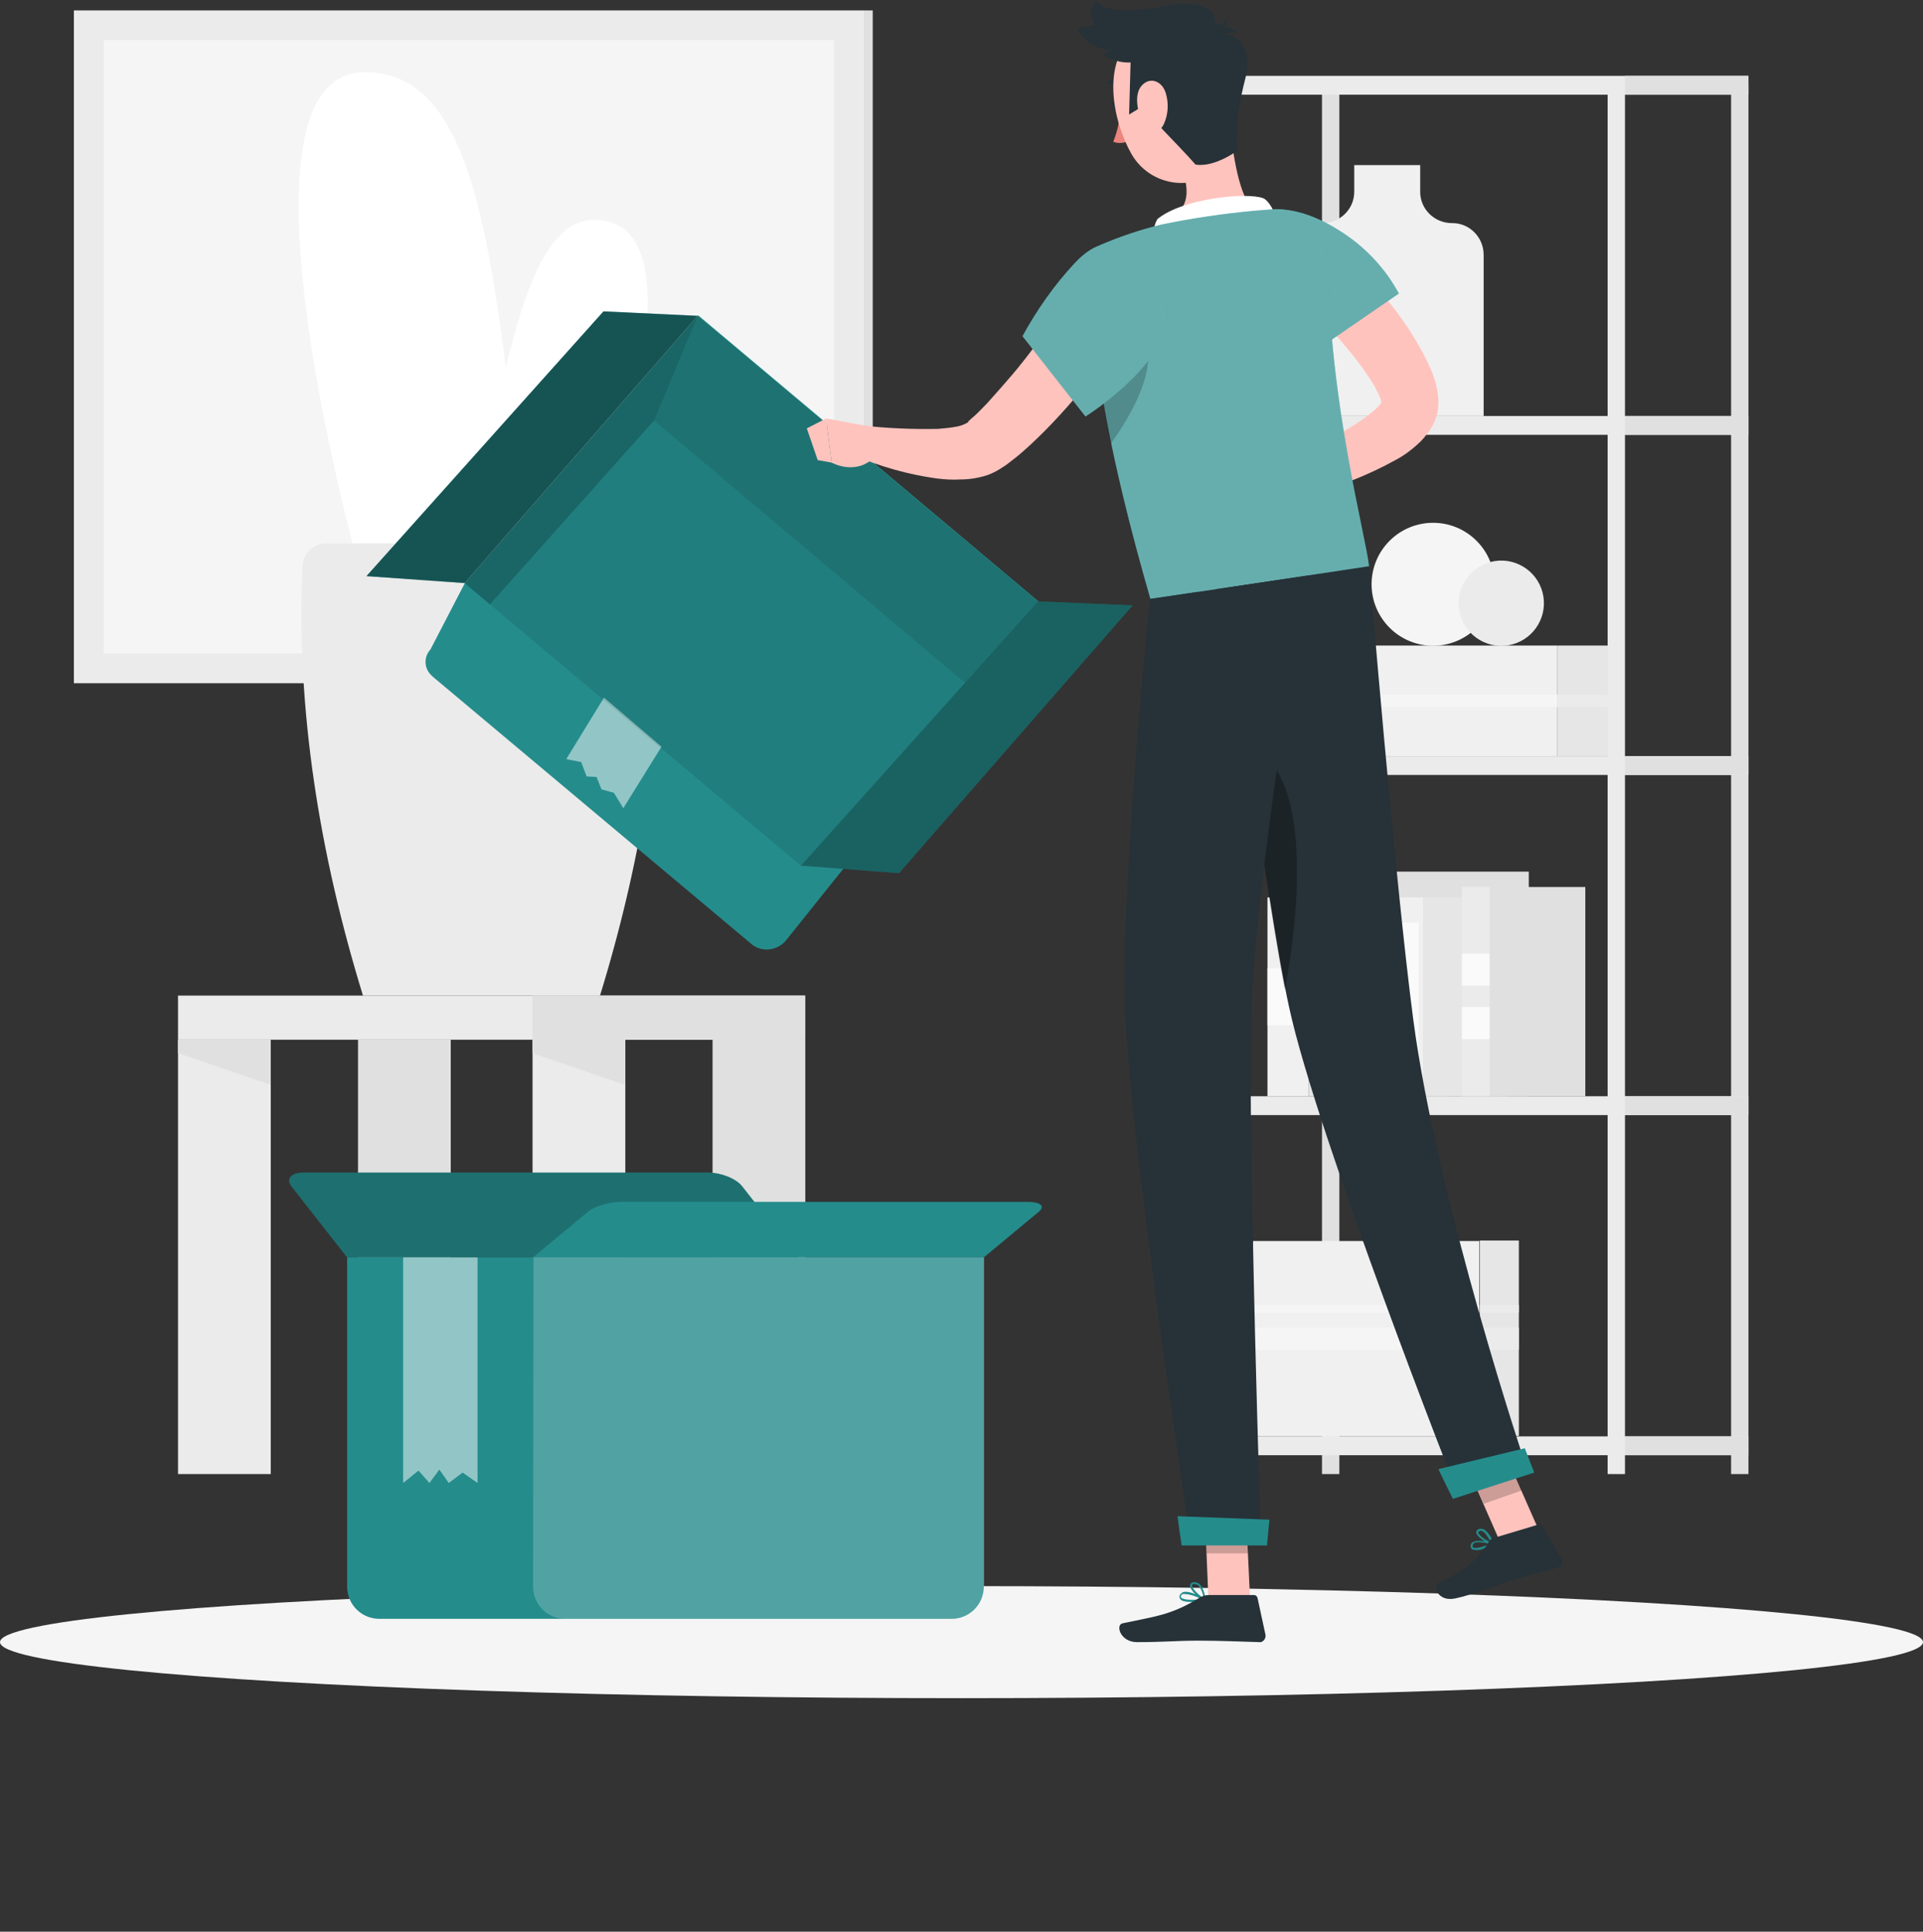 <?xml version="1.0" encoding="utf-8"?>
<!-- Generator: Adobe Illustrator 21.0.0, SVG Export Plug-In . SVG Version: 6.00 Build 0)  -->
<svg version="1.1" id="Capa_1" xmlns="http://www.w3.org/2000/svg" xmlns:xlink="http://www.w3.org/1999/xlink" x="0px" y="0px"
	 viewBox="0 0 387.8 389.6" style="enable-background:new 0 0 387.8 389.6;" xml:space="preserve">
<rect x="0" y="0" width="387.8" height="389.6" fill="#333333" stroke="none"/>
<style type="text/css">
	.st0{fill:#EBEBEB;}
	.st1{fill:#E0E0E0;}
	.st2{fill:#F5F5F5;}
	.st3{fill:#FFFFFF;}
	.st4{fill:#F0F0F0;}
	.st5{fill:#E6E6E6;}
	.st6{fill:#FAFAFA;}
	.st7{fill:#258C8C;}
	.st8{opacity:0.2;enable-background:new    ;}
	.st9{opacity:0.2;fill:#FFFFFF;enable-background:new    ;}
	.st10{opacity:0.5;fill:#FFFFFF;enable-background:new    ;}
	.st11{opacity:0.1;enable-background:new    ;}
	.st12{opacity:0.3;enable-background:new    ;}
	.st13{opacity:0.4;enable-background:new    ;}
	.st14{fill:#263238;}
	.st15{fill:#ED847E;}
	.st16{fill:#FFC3BD;}
	.st17{opacity:0.3;}
</style>
<title>Recurso 1</title>
<g id="Character">
	<rect x="35.9" y="200.8" class="st0" width="126.4" height="8.9"/>
	<rect x="107.4" y="200.8" class="st1" width="55" height="8.9"/>
	<rect x="35.9" y="209.7" class="st0" width="18.7" height="87.6"/>
	<polygon class="st1" points="54.6,218.8 35.9,212.4 35.9,209.7 54.6,209.7 	"/>
	<rect x="143.7" y="209.7" class="st1" width="18.7" height="87.6"/>
	<rect x="107.4" y="209.7" class="st0" width="18.7" height="87.6"/>
	<polygon class="st1" points="126,218.8 107.4,212.4 107.4,209.7 126,209.7 	"/>
	<rect x="72.2" y="209.7" class="st1" width="18.7" height="87.6"/>
	<rect x="14.9" y="2.1" class="st0" width="159.3" height="135.7"/>
	<rect x="174.2" y="2.1" class="st1" width="1.8" height="135.7"/>
	<rect x="20.9" y="8.1" class="st2" width="147.3" height="123.7"/>
	<path class="st3" d="M92.8,113c9-30,11.5-74.3,30.6-68.1s-5.9,71.5-5.9,71.5L92.8,113z"/>
	<path class="st3" d="M108.2,114.5C99.1,71,101.4,13.3,72.9,14.6s0,101.8,0,101.8L108.2,114.5z"/>
	<path class="st0" d="M128.3,109.6H66c-2.6-0.1-4.9,2-5,4.6c-1.3,28.7,3.4,58,12.2,86.6H121c8.8-28.6,13.4-57.9,12.2-86.6
		C133.1,111.6,130.9,109.6,128.3,109.6z"/>
	<rect x="266.6" y="17.2" class="st1" width="3.5" height="280.1"/>
	<rect x="349.1" y="17.2" class="st1" width="3.5" height="280.1"/>
	<rect x="241.7" y="17.2" class="st0" width="3.5" height="280.1"/>
	<rect x="324.2" y="17.2" class="st0" width="3.5" height="280.1"/>
	<rect x="241.7" y="15.3" class="st0" width="110.9" height="3.8"/>
	<rect x="241.7" y="83.9" class="st0" width="110.9" height="3.8"/>
	<rect x="241.7" y="152.5" class="st0" width="110.9" height="3.8"/>
	<rect x="241.7" y="221.1" class="st0" width="110.9" height="3.8"/>
	<rect x="241.7" y="289.7" class="st0" width="110.9" height="3.8"/>
	<rect x="327.7" y="15.3" class="st1" width="24.9" height="3.8"/>
	<rect x="327.7" y="83.9" class="st1" width="24.9" height="3.8"/>
	<rect x="327.7" y="152.5" class="st1" width="24.9" height="3.8"/>
	<rect x="327.7" y="221.1" class="st1" width="24.9" height="3.8"/>
	<rect x="327.7" y="289.7" class="st1" width="24.9" height="3.8"/>
	<path class="st4" d="M286.4,38.7v-5.4h-13.3v5.4c0,3.5-2.9,6.3-6.4,6.3l0,0c-3.5,0-6.4,2.9-6.4,6.4v32.5h38.9V51.4
		c0-3.5-2.8-6.4-6.3-6.4c0,0,0,0-0.1,0l0,0C289.3,45,286.4,42.2,286.4,38.7z"/>
	<rect x="255.6" y="130.2" class="st4" width="58.4" height="22.3"/>
	<rect x="314" y="130.2" class="st5" width="10.2" height="22.3"/>
	<rect x="314" y="140.1" class="st0" width="10.2" height="2.5"/>
	<rect x="255.6" y="140.1" class="st2" width="58.4" height="2.5"/>
	<rect x="252.7" y="250.3" class="st4" width="45.6" height="39.4"/>
	<rect x="298.4" y="250.2" class="st5" width="7.9" height="39.4"/>
	<rect x="298.4" y="267.8" class="st0" width="7.9" height="4.4"/>
	<rect x="252.7" y="267.8" class="st2" width="45.6" height="4.4"/>
	<rect x="298.4" y="263.2" class="st0" width="7.9" height="1.5"/>
	<rect x="252.7" y="263.2" class="st2" width="45.6" height="1.5"/>
	<rect x="255.6" y="181" class="st4" width="8.3" height="40.1"/>
	<rect x="255.6" y="195.3" class="st6" width="8.3" height="11.5"/>
	<rect x="263.9" y="181" class="st5" width="28.1" height="40.1"/>
	<rect x="267.3" y="175.8" class="st0" width="9.3" height="45.3"/>
	<rect x="267.3" y="190.2" class="st6" width="9.3" height="7"/>
	<rect x="267.3" y="201.9" class="st6" width="9.3" height="7"/>
	<rect x="276.6" y="175.8" class="st1" width="31.7" height="45.3"/>
	<rect x="282" y="181" class="st4" width="5" height="40.1"/>
	<rect x="282.8" y="186.1" class="st6" width="3.3" height="29.9"/>
	<rect x="287" y="181" class="st5" width="17.1" height="40.1"/>
	<rect x="294.8" y="178.9" class="st0" width="5.7" height="42.2"/>
	<rect x="294.8" y="192.3" class="st6" width="5.7" height="6.5"/>
	<rect x="294.8" y="203.1" class="st6" width="5.7" height="6.5"/>
	<rect x="300.4" y="178.9" class="st1" width="19.3" height="42.2"/>
	<ellipse transform="matrix(0.707 -0.707 0.707 0.707 1.391 238.879)" class="st2" cx="289" cy="117.8" rx="12.4" ry="12.4"/>
	<ellipse transform="matrix(0.987 -0.16 0.16 0.987 -15.565 50.09)" class="st0" cx="302.8" cy="121.6" rx="8.6" ry="8.6"/>
	<ellipse id="_Path_" class="st2" cx="193.9" cy="331.2" rx="193.9" ry="11.3"/>
	<path class="st7" d="M70,253.6h128.4l0,0V320c0,3.6-2.9,6.5-6.5,6.5l0,0H76.5c-3.6,0-6.5-2.9-6.5-6.5l0,0V253.6L70,253.6z"/>
	<path class="st7" d="M70,253.6h90.9l-11.2-14.3c-1.2-1.6-4.3-2.8-6.8-2.8H61.2c-2.5,0-3.6,1.3-2.4,2.8L70,253.6z"/>
	<path class="st8" d="M70,253.6h90.9l-11.2-14.3c-1.2-1.6-4.3-2.8-6.8-2.8H61.2c-2.5,0-3.6,1.3-2.4,2.8L70,253.6z"/>
	<path class="st7" d="M198.4,253.6h-90.9l11.2-9.3c1.2-1,4.3-1.9,6.8-1.9h81.7c2.5,0,3.6,0.8,2.4,1.9L198.4,253.6z"/>
	<path class="st9" d="M107.6,253.6h90.9l0,0V320c0,3.6-2.9,6.5-6.5,6.5l0,0h-78c-3.6,0-6.5-2.9-6.5-6.5l0,0L107.6,253.6L107.6,253.6
		z"/>
	<polygon class="st10" points="81.3,253.6 81.3,299.1 84.4,296.6 86.6,299.1 88.6,296.4 90.5,299.1 93.3,297 96.3,299.1 96.3,253.6 
			"/>
	<path class="st7" d="M158.4,189.8l53.3-66.6l-70.9-59.6l-47,53.9l-7,13.5c-1.4,1.5-1.3,3.9,0.3,5.3c0.1,0.1,0.1,0.1,0.2,0.2
		l64,53.7C153.3,192.1,156.5,191.9,158.4,189.8z"/>
	<polygon class="st10" points="121.8,140.7 114.2,153.1 117.2,153.7 118.3,156.6 120.3,156.7 121.3,159.2 123.8,159.9 125.7,163 
		133.4,150.6 	"/>
	<polygon class="st11" points="209.3,121.3 161.5,174.6 93.7,117.6 140.7,63.7 	"/>
	<polygon class="st7" points="209.3,121.3 161.5,174.6 181.3,176.1 228.4,122.1 	"/>
	<polygon class="st12" points="209.3,121.3 161.5,174.6 181.3,176.1 228.4,122.1 	"/>
	<polygon class="st7" points="121.7,62.8 73.9,116.2 93.7,117.6 140.7,63.7 	"/>
	<polygon class="st13" points="121.7,62.8 73.9,116.2 93.7,117.6 140.7,63.7 	"/>
	<polygon class="st11" points="194.6,137.7 209.3,121.3 140.7,63.7 131.9,84.8 	"/>
	<polygon class="st8" points="93.7,117.6 140.7,63.7 131.9,84.8 98.8,121.9 	"/>
	<path class="st14" d="M225.9,21c0.2,0.6,0,1.3-0.4,1.4s-0.9-0.3-1.1-1s0-1.3,0.4-1.4S225.7,20.3,225.9,21z"/>
	<path class="st15" d="M226,22.2c-0.2,2.2-0.7,4.4-1.5,6.4c1.1,0.4,2.3,0.3,3.3-0.3L226,22.2z"/>
	<path class="st14" d="M227.2,16.7c0.1,0,0.2-0.1,0.2-0.2c0.1-0.2,0-0.4-0.2-0.5c0,0,0,0,0,0c-1.2-0.5-2.5-0.3-3.6,0.4
		c-0.2,0.1-0.2,0.4-0.1,0.5c0,0,0,0,0,0c0.1,0.2,0.4,0.2,0.6,0.1l0,0c0.8-0.5,1.9-0.7,2.8-0.3C227,16.7,227.1,16.7,227.2,16.7z"/>
	<path class="st16" d="M248.1,25.2c0.4,5.3,1.8,15,4.9,17.2c0,0-0.7,6.4-12,8c-12.3,1.8-6.8-5.3-6.8-5.3c6.5-2.6,5.6-7.6,3.7-12.1
		l4.8-5.5C244.5,25.6,247.9,22.5,248.1,25.2z"/>
	<path class="st3" d="M257,45c1-0.9-1-4.5-2.2-5c-3.2-1.3-16.4,0-21.4,4.2c-0.8,1.4-1,3.1-0.4,4.7L257,45z"/>
	<path class="st7" d="M299,312.4c-0.7,0.3-1.4,0.3-2.1,0.1c-0.3-0.2-0.4-0.6-0.3-0.9c0.1-0.3,0.2-0.5,0.5-0.6
		c1.1-0.6,3.8,0.2,3.9,0.2c0.1,0,0.1,0.1,0.1,0.2c0,0.1,0,0.2-0.1,0.2C300.4,311.8,299.7,312.1,299,312.4z M297.5,311.1
		c-0.1,0-0.2,0.1-0.2,0.1c-0.1,0.1-0.2,0.2-0.3,0.4c-0.1,0.4,0.1,0.5,0.1,0.5c0.5,0.3,2.1-0.1,3.2-0.7
		C299.5,311.1,298.5,311,297.5,311.1L297.5,311.1z"/>
	<path class="st7" d="M301,311.5h-0.1c-1-0.2-3.1-1.5-3.2-2.4c0-0.3,0.2-0.6,0.5-0.7c0.3-0.1,0.6-0.1,0.9,0c1.2,0.5,2.1,2.7,2.1,2.8
		c0,0.1,0,0.1,0,0.2C301.1,311.5,301,311.5,301,311.5z M298.4,308.8L298.4,308.8c-0.3,0.1-0.3,0.2-0.3,0.3c0.1,0.5,1.5,1.6,2.5,1.9
		c-0.3-0.6-1-1.9-1.7-2.2C298.7,308.7,298.5,308.7,298.4,308.8L298.4,308.8z"/>
	<path class="st7" d="M240.4,323.1c-1.1,0-2.1-0.1-2.4-0.6c-0.2-0.3-0.2-0.6,0-0.9c0.1-0.2,0.4-0.4,0.6-0.5c1.4-0.4,4.3,1.3,4.4,1.4
		c0.1,0.1,0.1,0.2,0.1,0.3c0,0.1-0.1,0.1-0.1,0.1C242.1,323,241.2,323.1,240.4,323.1z M239,321.5c-0.1,0-0.3,0-0.4,0
		c-0.2,0-0.3,0.1-0.4,0.3c-0.1,0.2-0.1,0.4,0,0.4c0.4,0.5,2.5,0.6,4,0.3C241.3,322,240.2,321.6,239,321.5L239,321.5z"/>
	<path class="st7" d="M242.9,322.9L242.9,322.9c-1.1-0.5-3.1-2.3-2.9-3.2c0-0.2,0.2-0.5,0.7-0.6c0.4,0,0.8,0.1,1.1,0.3
		c1.1,0.9,1.3,3.1,1.3,3.2c0,0.1,0,0.1-0.1,0.2C243,322.9,242.9,322.9,242.9,322.9z M240.9,319.5h-0.1c-0.4,0-0.4,0.2-0.4,0.2
		c-0.1,0.6,1.3,2,2.3,2.6c-0.1-1-0.5-1.9-1.1-2.6C241.4,319.6,241.1,319.5,240.9,319.5L240.9,319.5z"/>
	<polygon class="st16" points="252.1,322.7 243.7,322.7 242.9,303.4 251.2,303.4 	"/>
	<polygon class="st16" points="310.7,309.5 303,312.1 295,293.9 302.7,291.3 	"/>
	<path class="st14" d="M301.2,310.2l9-2.7c0.3-0.1,0.7,0,0.9,0.3l3.8,6.6c0.3,0.6,0.1,1.3-0.5,1.7c-0.1,0-0.2,0.1-0.3,0.1
		c-3.1,0.9-4.7,1.2-8.7,2.4c-2.4,0.7-8.5,3.1-12,3.8s-4.6-2.6-3.2-3.2c6-2.6,8.5-5.7,9.9-8C300.3,310.7,300.7,310.4,301.2,310.2z"/>
	<path class="st14" d="M243.8,321.7h9.1c0.3,0,0.6,0.2,0.7,0.6l1.6,7.4c0.1,0.7-0.3,1.3-0.9,1.5c-0.1,0-0.2,0-0.3,0
		c-3.3-0.1-8-0.3-12.2-0.3c-4.8,0-6.9,0.3-12.5,0.3c-3.4,0-4.4-3.5-2.9-3.8c6.5-1.4,9.7-1.6,15.4-5.1
		C242.4,321.9,243.1,321.7,243.8,321.7z"/>
	<path class="st16" d="M268,47.8c2.4,2.2,4.5,4.5,6.7,6.8s4.2,4.8,6.2,7.3c2,2.6,3.9,5.4,5.5,8.3c0.9,1.6,1.7,3.2,2.4,4.9
		c0.2,0.5,0.3,0.9,0.5,1.4c0.2,0.5,0.3,1,0.4,1.6l0.2,0.8l0.1,0.9c0.1,0.8,0.1,1.7,0,2.6c-0.2,1.6-0.8,3.1-1.7,4.4
		c-0.7,1-1.4,1.9-2.3,2.7c-1.4,1.3-2.9,2.4-4.6,3.3c-2.9,1.6-5.9,3-9,4.2c-5.9,2.2-12,3.9-18.2,5l-1.8-6c5.4-2.4,10.9-4.9,16-7.6
		c2.5-1.3,4.9-2.7,7.2-4.4c0.9-0.7,1.8-1.4,2.6-2.3c0.2-0.3,0.4-0.5,0.6-0.9c0.1-0.2,0-0.2-0.1,0.2c-0.1,0.7-0.1,0.2-0.2-0.2
		c0-0.2-0.1-0.4-0.2-0.6s-0.2-0.5-0.3-0.7c-0.5-1.1-1.1-2.2-1.8-3.2c-1.5-2.3-3.2-4.5-5-6.6c-1.8-2.2-3.8-4.3-5.8-6.5
		s-4.1-4.3-6-6.3L268,47.8z"/>
	<path class="st16" d="M254.8,95l-7.9,2.4l5.1,8.3c0,0,4.6-1.9,5.7-5.9L254.8,95z"/>
	<polygon class="st16" points="243.7,100.3 246.8,107.2 251.9,105.7 246.8,97.4 	"/>
	<path class="st7" d="M249.6,50c-0.8,8,16.2,20.4,16.2,20.4l16.3-11.2c-2.8-5.2-7-9.6-12-12.7C260.7,40.5,250.5,40.1,249.6,50z"/>
	<g class="st17">
		<path class="st3" d="M249.6,50c-0.8,8,16.2,20.4,16.2,20.4l16.3-11.2c-2.8-5.2-7-9.6-12-12.7C260.7,40.5,250.5,40.1,249.6,50z"/>
	</g>
	<path class="st7" d="M221.9,49.4c0,0-7.3,11.2,10.1,71.4l44.1-6.5c-0.6-6.1-8-32.7-8.3-61.8c0-5.7-4.7-10.4-10.5-10.3
		c-0.1,0-0.3,0-0.4,0c-1.3,0.1-2.6,0.2-3.9,0.3c-6.3,0.6-12.6,1.5-18.8,2.8C230,46.3,225.9,47.7,221.9,49.4z"/>
	<g class="st17">
		<path class="st3" d="M221.9,49.4c0,0-7.3,11.2,10.1,71.4l44.1-6.5c-0.6-6.1-8-32.7-8.3-61.8c0-5.7-4.7-10.4-10.5-10.3
			c-0.1,0-0.3,0-0.4,0c-1.3,0.1-2.6,0.2-3.9,0.3c-6.3,0.6-12.6,1.5-18.8,2.8C230,46.3,225.9,47.7,221.9,49.4z"/>
	</g>
	<path class="st8" d="M220.8,68.7l0.1-0.2l10.4,0.9c1.6,6.7-4.2,15.8-7.3,20.1C222.6,82.7,221.5,75.7,220.8,68.7z"/>
	<polygon class="st8" points="242.9,303.4 243.3,313.3 251.7,313.3 251.2,303.4 	"/>
	<polygon class="st8" points="302.7,291.3 295,293.9 299.2,303.3 306.9,300.6 	"/>
	<path class="st16" d="M247,13.3c1.8,8.1,3.3,12.7,0.5,18c-4.2,7.9-15.1,7.1-19.3-0.2c-3.8-6.6-6.2-18.7,0.7-24.1
		c4.9-3.9,12-3.1,15.9,1.7C245.9,10,246.6,11.6,247,13.3z"/>
	<path class="st14" d="M230.8,21.2l-3.1,1.9l0.3-10.5c-2,0.1-3.9-0.5-5.6-1.6c1.1-1,18.4-7.1,23.8-6c0.5-0.3,0.9-0.8,1.2-1.3
		c0,0,0.2,1.3-0.7,1.8c0.7-0.1,2.3,0.2,2.8,1.2c-0.8-0.2-1.6-0.2-2.3,0.1c0,0,6.1,0.9,3.9,9.2c-2.4,9.2-1.6,14.4-1.6,14.4
		s-4.5,3.4-8.4,2.8C237.1,28.6,231.1,23.2,230.8,21.2z"/>
	<path class="st14" d="M225,10.1c-4.9,0-6.6-2.4-7.9-4.4c3.5-0.4,10.8-2.6,16.2-3s11.3,0.6,9.5,3S225,10.1,225,10.1z"/>
	<path class="st14" d="M226,7.9c-4-0.6-7.9-4.3-4.9-7.9c1.1,2.7,8.6,2.3,13.9,1.2c7-1.5,11.9,0.9,9.4,5.7C243.1,9.5,226,7.9,226,7.9
		z"/>
	<path class="st16" d="M235.1,18.8c0.6,2,0.5,4.1-0.3,6c-1,2.5-3.2,2-4.4-0.2c-1-2-1.8-5.6-0.1-7.4S234.4,16.4,235.1,18.8z"/>
	<path class="st14" d="M247.6,118.5c0,0,7.2,61,12.4,84.8c5.7,26.1,33.8,97.5,33.8,97.5l14-4.9c0,0-18-53.7-22.8-90.3
		c-3.7-28.1-8.9-91.4-8.9-91.4L247.6,118.5z"/>
	<path class="st7" d="M290.1,296.3c-0.1,0,2.9,6,2.9,6l16.4-5.3l-1.9-4.9L290.1,296.3z"/>
	<path class="st12" d="M251.5,149.8c2.3,16.9,5.1,36.9,7.6,49.8C262.8,179.9,263.8,155.1,251.5,149.8z"/>
	<path class="st14" d="M231.9,120.8c0,0-5.9,57.3-5,82.7c0.9,26.5,13.3,107.9,13.3,107.9h14.1c0,0-2.6-79.9-2-105.9
		c0.7-28.3,11.3-89.4,11.3-89.4L231.9,120.8z"/>
	<path class="st7" d="M237.5,305.8c-0.1,0,0.8,5.9,0.8,5.9h17.2l0.5-5.2L237.5,305.8z"/>
	<path class="st16" d="M229.2,63.5c-1.6,2.5-3.1,4.7-4.8,7s-3.4,4.5-5.1,6.7c-3.6,4.5-7.4,8.7-11.6,12.6c-1.1,1-2.2,2-3.4,2.9
		l-0.9,0.7l-0.4,0.3c-0.2,0.1-0.2,0.2-0.6,0.4c-1,0.7-2.1,1.3-3.2,1.7c-1.8,0.6-3.7,0.9-5.5,0.9c-1.6,0.1-3.2,0-4.8-0.2
		c-5.8-0.8-11.4-2.4-16.8-4.7l1.7-6c5.1,0.6,10.3,0.8,15.4,0.7c1.1-0.1,2.3-0.2,3.4-0.4c0.8-0.1,1.7-0.4,2.4-0.8
		c0.2-0.1,0.4-0.3,0.3-0.3s0.1-0.1,0.2-0.2l0.3-0.3l0.7-0.6c0.9-0.8,1.8-1.8,2.6-2.6c1.7-1.9,3.4-3.8,5.1-5.8s3.3-4.1,4.9-6.2
		s3.1-4.2,4.7-6.4s3.1-4.4,4.5-6.4L229.2,63.5z"/>
	<path class="st7" d="M235,60.8c3.4,11-16.1,23.2-16.1,23.2l-12.7-16.2c2.9-5.3,6.4-10.3,10.5-14.7C225.3,43.8,232.4,52.4,235,60.8z
		"/>
	<g class="st17">
		<path class="st3" d="M235,60.8c3.4,11-16.1,23.2-16.1,23.2l-12.7-16.2c2.9-5.3,6.4-10.3,10.5-14.7C225.3,43.8,232.4,52.4,235,60.8
			z"/>
	</g>
	<path class="st16" d="M176.9,86.3l-10.3-1.9l1.1,8.9c0,0,5.3,3,9.2-1.7L176.9,86.3z"/>
	<polygon class="st16" points="162.7,86.4 164.9,92.8 167.7,93.3 166.6,84.4 	"/>
</g>
</svg>
